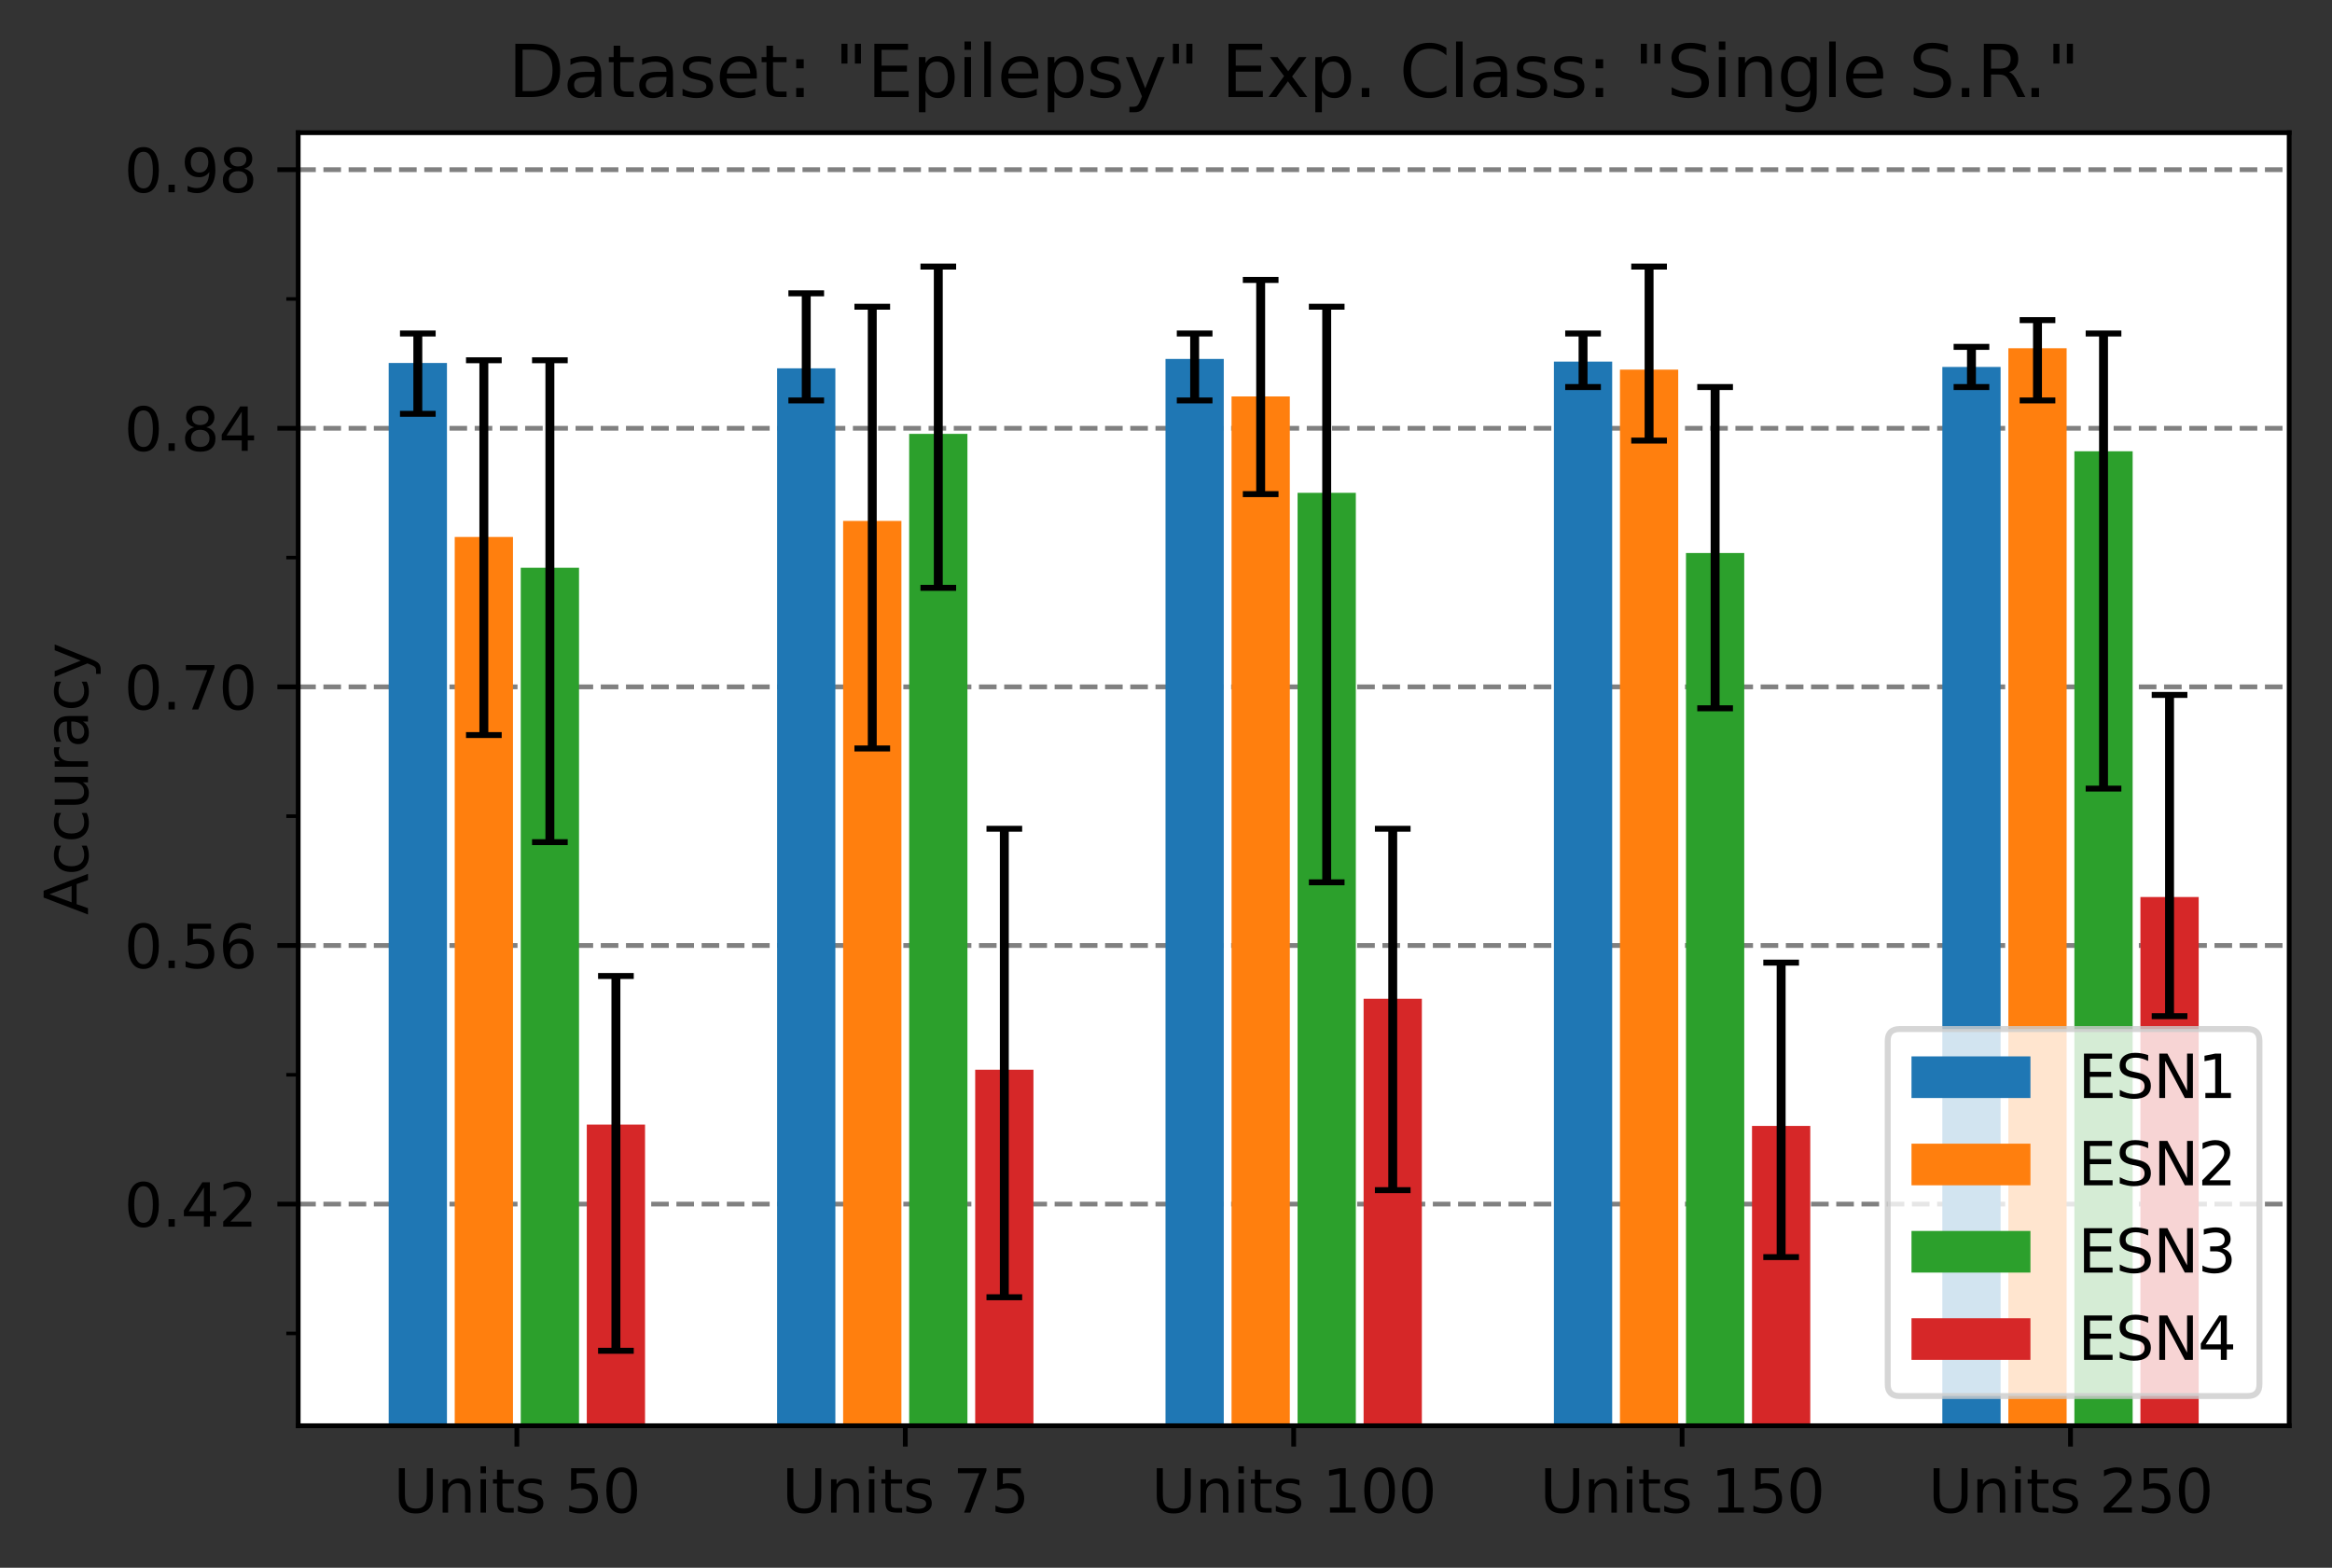 <?xml version="1.0" encoding="utf-8" standalone="no"?>
<!DOCTYPE svg PUBLIC "-//W3C//DTD SVG 1.1//EN"
  "http://www.w3.org/Graphics/SVG/1.1/DTD/svg11.dtd">
<svg xmlns:xlink="http://www.w3.org/1999/xlink" width="392.144pt" height="263.636pt" viewBox="0 0 392.144 263.636" xmlns="http://www.w3.org/2000/svg" version="1.1">
 <rect x="0" y="0" width="392.144" height="263.636" fill="#333333" stroke="none"/>
 <defs>
  <style type="text/css">*{stroke-linejoin: round; stroke-linecap: butt}</style>
 </defs>
 <g id="figure_1">
  <g id="patch_1">
   <path d="M 0 263.636 
L 392.144 263.636 
L 392.144 0 
L 0 0 
L 0 263.636 
z
" style="fill: none"/>
  </g>
  <g id="axes_1">
   <g id="patch_2">
    <path d="M 50.144 239.758 
L 384.944 239.758 
L 384.944 22.318 
L 50.144 22.318 
z
" style="fill: #ffffff"/>
   </g>
   <g id="matplotlib.axis_1">
    <g id="xtick_1">
     <g id="line2d_1">
      <defs>
       <path id="m5a368bc94e" d="M 0 0 
L 0 3.5 
" style="stroke: #000000; stroke-width: 0.8"/>
      </defs>
      <g>
       <use xlink:href="#m5a368bc94e" x="86.916" y="239.758" style="stroke: #000000; stroke-width: 0.8"/>
      </g>
     </g>
     <g id="text_1">
      <!-- Units 50 -->
      <g transform="translate(66.182 254.357)scale(0.1 -0.1)">
       <defs>
        <path id="DejaVuSans-55" d="M 556 4666 
L 1191 4666 
L 1191 1831 
Q 1191 1081 1462 751 
Q 1734 422 2344 422 
Q 2950 422 3222 751 
Q 3494 1081 3494 1831 
L 3494 4666 
L 4128 4666 
L 4128 1753 
Q 4128 841 3676 375 
Q 3225 -91 2344 -91 
Q 1459 -91 1007 375 
Q 556 841 556 1753 
L 556 4666 
z
" transform="scale(0.016)"/>
        <path id="DejaVuSans-6e" d="M 3513 2113 
L 3513 0 
L 2938 0 
L 2938 2094 
Q 2938 2591 2744 2837 
Q 2550 3084 2163 3084 
Q 1697 3084 1428 2787 
Q 1159 2491 1159 1978 
L 1159 0 
L 581 0 
L 581 3500 
L 1159 3500 
L 1159 2956 
Q 1366 3272 1645 3428 
Q 1925 3584 2291 3584 
Q 2894 3584 3203 3211 
Q 3513 2838 3513 2113 
z
" transform="scale(0.016)"/>
        <path id="DejaVuSans-69" d="M 603 3500 
L 1178 3500 
L 1178 0 
L 603 0 
L 603 3500 
z
M 603 4863 
L 1178 4863 
L 1178 4134 
L 603 4134 
L 603 4863 
z
" transform="scale(0.016)"/>
        <path id="DejaVuSans-74" d="M 1172 4494 
L 1172 3500 
L 2356 3500 
L 2356 3053 
L 1172 3053 
L 1172 1153 
Q 1172 725 1289 603 
Q 1406 481 1766 481 
L 2356 481 
L 2356 0 
L 1766 0 
Q 1100 0 847 248 
Q 594 497 594 1153 
L 594 3053 
L 172 3053 
L 172 3500 
L 594 3500 
L 594 4494 
L 1172 4494 
z
" transform="scale(0.016)"/>
        <path id="DejaVuSans-73" d="M 2834 3397 
L 2834 2853 
Q 2591 2978 2328 3040 
Q 2066 3103 1784 3103 
Q 1356 3103 1142 2972 
Q 928 2841 928 2578 
Q 928 2378 1081 2264 
Q 1234 2150 1697 2047 
L 1894 2003 
Q 2506 1872 2764 1633 
Q 3022 1394 3022 966 
Q 3022 478 2636 193 
Q 2250 -91 1575 -91 
Q 1294 -91 989 -36 
Q 684 19 347 128 
L 347 722 
Q 666 556 975 473 
Q 1284 391 1588 391 
Q 1994 391 2212 530 
Q 2431 669 2431 922 
Q 2431 1156 2273 1281 
Q 2116 1406 1581 1522 
L 1381 1569 
Q 847 1681 609 1914 
Q 372 2147 372 2553 
Q 372 3047 722 3315 
Q 1072 3584 1716 3584 
Q 2034 3584 2315 3537 
Q 2597 3491 2834 3397 
z
" transform="scale(0.016)"/>
        <path id="DejaVuSans-20" transform="scale(0.016)"/>
        <path id="DejaVuSans-35" d="M 691 4666 
L 3169 4666 
L 3169 4134 
L 1269 4134 
L 1269 2991 
Q 1406 3038 1543 3061 
Q 1681 3084 1819 3084 
Q 2600 3084 3056 2656 
Q 3513 2228 3513 1497 
Q 3513 744 3044 326 
Q 2575 -91 1722 -91 
Q 1428 -91 1123 -41 
Q 819 9 494 109 
L 494 744 
Q 775 591 1075 516 
Q 1375 441 1709 441 
Q 2250 441 2565 725 
Q 2881 1009 2881 1497 
Q 2881 1984 2565 2268 
Q 2250 2553 1709 2553 
Q 1456 2553 1204 2497 
Q 953 2441 691 2322 
L 691 4666 
z
" transform="scale(0.016)"/>
        <path id="DejaVuSans-30" d="M 2034 4250 
Q 1547 4250 1301 3770 
Q 1056 3291 1056 2328 
Q 1056 1369 1301 889 
Q 1547 409 2034 409 
Q 2525 409 2770 889 
Q 3016 1369 3016 2328 
Q 3016 3291 2770 3770 
Q 2525 4250 2034 4250 
z
M 2034 4750 
Q 2819 4750 3233 4129 
Q 3647 3509 3647 2328 
Q 3647 1150 3233 529 
Q 2819 -91 2034 -91 
Q 1250 -91 836 529 
Q 422 1150 422 2328 
Q 422 3509 836 4129 
Q 1250 4750 2034 4750 
z
" transform="scale(0.016)"/>
       </defs>
       <use xlink:href="#DejaVuSans-55"/>
       <use xlink:href="#DejaVuSans-6e" x="73.193"/>
       <use xlink:href="#DejaVuSans-69" x="136.572"/>
       <use xlink:href="#DejaVuSans-74" x="164.355"/>
       <use xlink:href="#DejaVuSans-73" x="203.564"/>
       <use xlink:href="#DejaVuSans-20" x="255.664"/>
       <use xlink:href="#DejaVuSans-35" x="287.451"/>
       <use xlink:href="#DejaVuSans-30" x="351.074"/>
      </g>
     </g>
    </g>
    <g id="xtick_2">
     <g id="line2d_2">
      <g>
       <use xlink:href="#m5a368bc94e" x="152.23" y="239.758" style="stroke: #000000; stroke-width: 0.8"/>
      </g>
     </g>
     <g id="text_2">
      <!-- Units 75 -->
      <g transform="translate(131.496 254.357)scale(0.1 -0.1)">
       <defs>
        <path id="DejaVuSans-37" d="M 525 4666 
L 3525 4666 
L 3525 4397 
L 1831 0 
L 1172 0 
L 2766 4134 
L 525 4134 
L 525 4666 
z
" transform="scale(0.016)"/>
       </defs>
       <use xlink:href="#DejaVuSans-55"/>
       <use xlink:href="#DejaVuSans-6e" x="73.193"/>
       <use xlink:href="#DejaVuSans-69" x="136.572"/>
       <use xlink:href="#DejaVuSans-74" x="164.355"/>
       <use xlink:href="#DejaVuSans-73" x="203.564"/>
       <use xlink:href="#DejaVuSans-20" x="255.664"/>
       <use xlink:href="#DejaVuSans-37" x="287.451"/>
       <use xlink:href="#DejaVuSans-35" x="351.074"/>
      </g>
     </g>
    </g>
    <g id="xtick_3">
     <g id="line2d_3">
      <g>
       <use xlink:href="#m5a368bc94e" x="217.544" y="239.758" style="stroke: #000000; stroke-width: 0.8"/>
      </g>
     </g>
     <g id="text_3">
      <!-- Units 100 -->
      <g transform="translate(193.629 254.357)scale(0.1 -0.1)">
       <defs>
        <path id="DejaVuSans-31" d="M 794 531 
L 1825 531 
L 1825 4091 
L 703 3866 
L 703 4441 
L 1819 4666 
L 2450 4666 
L 2450 531 
L 3481 531 
L 3481 0 
L 794 0 
L 794 531 
z
" transform="scale(0.016)"/>
       </defs>
       <use xlink:href="#DejaVuSans-55"/>
       <use xlink:href="#DejaVuSans-6e" x="73.193"/>
       <use xlink:href="#DejaVuSans-69" x="136.572"/>
       <use xlink:href="#DejaVuSans-74" x="164.355"/>
       <use xlink:href="#DejaVuSans-73" x="203.564"/>
       <use xlink:href="#DejaVuSans-20" x="255.664"/>
       <use xlink:href="#DejaVuSans-31" x="287.451"/>
       <use xlink:href="#DejaVuSans-30" x="351.074"/>
       <use xlink:href="#DejaVuSans-30" x="414.697"/>
      </g>
     </g>
    </g>
    <g id="xtick_4">
     <g id="line2d_4">
      <g>
       <use xlink:href="#m5a368bc94e" x="282.858" y="239.758" style="stroke: #000000; stroke-width: 0.8"/>
      </g>
     </g>
     <g id="text_4">
      <!-- Units 150 -->
      <g transform="translate(258.943 254.357)scale(0.1 -0.1)">
       <use xlink:href="#DejaVuSans-55"/>
       <use xlink:href="#DejaVuSans-6e" x="73.193"/>
       <use xlink:href="#DejaVuSans-69" x="136.572"/>
       <use xlink:href="#DejaVuSans-74" x="164.355"/>
       <use xlink:href="#DejaVuSans-73" x="203.564"/>
       <use xlink:href="#DejaVuSans-20" x="255.664"/>
       <use xlink:href="#DejaVuSans-31" x="287.451"/>
       <use xlink:href="#DejaVuSans-35" x="351.074"/>
       <use xlink:href="#DejaVuSans-30" x="414.697"/>
      </g>
     </g>
    </g>
    <g id="xtick_5">
     <g id="line2d_5">
      <g>
       <use xlink:href="#m5a368bc94e" x="348.172" y="239.758" style="stroke: #000000; stroke-width: 0.8"/>
      </g>
     </g>
     <g id="text_5">
      <!-- Units 250 -->
      <g transform="translate(324.257 254.357)scale(0.1 -0.1)">
       <defs>
        <path id="DejaVuSans-32" d="M 1228 531 
L 3431 531 
L 3431 0 
L 469 0 
L 469 531 
Q 828 903 1448 1529 
Q 2069 2156 2228 2338 
Q 2531 2678 2651 2914 
Q 2772 3150 2772 3378 
Q 2772 3750 2511 3984 
Q 2250 4219 1831 4219 
Q 1534 4219 1204 4116 
Q 875 4013 500 3803 
L 500 4441 
Q 881 4594 1212 4672 
Q 1544 4750 1819 4750 
Q 2544 4750 2975 4387 
Q 3406 4025 3406 3419 
Q 3406 3131 3298 2873 
Q 3191 2616 2906 2266 
Q 2828 2175 2409 1742 
Q 1991 1309 1228 531 
z
" transform="scale(0.016)"/>
       </defs>
       <use xlink:href="#DejaVuSans-55"/>
       <use xlink:href="#DejaVuSans-6e" x="73.193"/>
       <use xlink:href="#DejaVuSans-69" x="136.572"/>
       <use xlink:href="#DejaVuSans-74" x="164.355"/>
       <use xlink:href="#DejaVuSans-73" x="203.564"/>
       <use xlink:href="#DejaVuSans-20" x="255.664"/>
       <use xlink:href="#DejaVuSans-32" x="287.451"/>
       <use xlink:href="#DejaVuSans-35" x="351.074"/>
       <use xlink:href="#DejaVuSans-30" x="414.697"/>
      </g>
     </g>
    </g>
   </g>
   <g id="matplotlib.axis_2">
    <g id="ytick_1">
     <g id="line2d_6">
      <path d="M 50.144 202.483 
L 384.944 202.483 
" clip-path="url(#p7745bd788f)" style="fill: none; stroke-dasharray: 2.96,1.28; stroke-dashoffset: 0; stroke: #808080; stroke-width: 0.8"/>
     </g>
     <g id="line2d_7">
      <defs>
       <path id="me7f672ffc4" d="M 0 0 
L -3.5 0 
" style="stroke: #000000; stroke-width: 0.8"/>
      </defs>
      <g>
       <use xlink:href="#me7f672ffc4" x="50.144" y="202.483" style="stroke: #000000; stroke-width: 0.8"/>
      </g>
     </g>
     <g id="text_6">
      <!-- 0.42 -->
      <g transform="translate(20.878 206.282)scale(0.1 -0.1)">
       <defs>
        <path id="DejaVuSans-2e" d="M 684 794 
L 1344 794 
L 1344 0 
L 684 0 
L 684 794 
z
" transform="scale(0.016)"/>
        <path id="DejaVuSans-34" d="M 2419 4116 
L 825 1625 
L 2419 1625 
L 2419 4116 
z
M 2253 4666 
L 3047 4666 
L 3047 1625 
L 3713 1625 
L 3713 1100 
L 3047 1100 
L 3047 0 
L 2419 0 
L 2419 1100 
L 313 1100 
L 313 1709 
L 2253 4666 
z
" transform="scale(0.016)"/>
       </defs>
       <use xlink:href="#DejaVuSans-30"/>
       <use xlink:href="#DejaVuSans-2e" x="63.623"/>
       <use xlink:href="#DejaVuSans-34" x="95.41"/>
       <use xlink:href="#DejaVuSans-32" x="159.033"/>
      </g>
     </g>
    </g>
    <g id="ytick_2">
     <g id="line2d_8">
      <path d="M 50.144 158.995 
L 384.944 158.995 
" clip-path="url(#p7745bd788f)" style="fill: none; stroke-dasharray: 2.96,1.28; stroke-dashoffset: 0; stroke: #808080; stroke-width: 0.8"/>
     </g>
     <g id="line2d_9">
      <g>
       <use xlink:href="#me7f672ffc4" x="50.144" y="158.995" style="stroke: #000000; stroke-width: 0.8"/>
      </g>
     </g>
     <g id="text_7">
      <!-- 0.56 -->
      <g transform="translate(20.878 162.794)scale(0.1 -0.1)">
       <defs>
        <path id="DejaVuSans-36" d="M 2113 2584 
Q 1688 2584 1439 2293 
Q 1191 2003 1191 1497 
Q 1191 994 1439 701 
Q 1688 409 2113 409 
Q 2538 409 2786 701 
Q 3034 994 3034 1497 
Q 3034 2003 2786 2293 
Q 2538 2584 2113 2584 
z
M 3366 4563 
L 3366 3988 
Q 3128 4100 2886 4159 
Q 2644 4219 2406 4219 
Q 1781 4219 1451 3797 
Q 1122 3375 1075 2522 
Q 1259 2794 1537 2939 
Q 1816 3084 2150 3084 
Q 2853 3084 3261 2657 
Q 3669 2231 3669 1497 
Q 3669 778 3244 343 
Q 2819 -91 2113 -91 
Q 1303 -91 875 529 
Q 447 1150 447 2328 
Q 447 3434 972 4092 
Q 1497 4750 2381 4750 
Q 2619 4750 2861 4703 
Q 3103 4656 3366 4563 
z
" transform="scale(0.016)"/>
       </defs>
       <use xlink:href="#DejaVuSans-30"/>
       <use xlink:href="#DejaVuSans-2e" x="63.623"/>
       <use xlink:href="#DejaVuSans-35" x="95.41"/>
       <use xlink:href="#DejaVuSans-36" x="159.033"/>
      </g>
     </g>
    </g>
    <g id="ytick_3">
     <g id="line2d_10">
      <path d="M 50.144 115.507 
L 384.944 115.507 
" clip-path="url(#p7745bd788f)" style="fill: none; stroke-dasharray: 2.96,1.28; stroke-dashoffset: 0; stroke: #808080; stroke-width: 0.8"/>
     </g>
     <g id="line2d_11">
      <g>
       <use xlink:href="#me7f672ffc4" x="50.144" y="115.507" style="stroke: #000000; stroke-width: 0.8"/>
      </g>
     </g>
     <g id="text_8">
      <!-- 0.70 -->
      <g transform="translate(20.878 119.306)scale(0.1 -0.1)">
       <use xlink:href="#DejaVuSans-30"/>
       <use xlink:href="#DejaVuSans-2e" x="63.623"/>
       <use xlink:href="#DejaVuSans-37" x="95.41"/>
       <use xlink:href="#DejaVuSans-30" x="159.033"/>
      </g>
     </g>
    </g>
    <g id="ytick_4">
     <g id="line2d_12">
      <path d="M 50.144 72.019 
L 384.944 72.019 
" clip-path="url(#p7745bd788f)" style="fill: none; stroke-dasharray: 2.96,1.28; stroke-dashoffset: 0; stroke: #808080; stroke-width: 0.8"/>
     </g>
     <g id="line2d_13">
      <g>
       <use xlink:href="#me7f672ffc4" x="50.144" y="72.019" style="stroke: #000000; stroke-width: 0.8"/>
      </g>
     </g>
     <g id="text_9">
      <!-- 0.84 -->
      <g transform="translate(20.878 75.818)scale(0.1 -0.1)">
       <defs>
        <path id="DejaVuSans-38" d="M 2034 2216 
Q 1584 2216 1326 1975 
Q 1069 1734 1069 1313 
Q 1069 891 1326 650 
Q 1584 409 2034 409 
Q 2484 409 2743 651 
Q 3003 894 3003 1313 
Q 3003 1734 2745 1975 
Q 2488 2216 2034 2216 
z
M 1403 2484 
Q 997 2584 770 2862 
Q 544 3141 544 3541 
Q 544 4100 942 4425 
Q 1341 4750 2034 4750 
Q 2731 4750 3128 4425 
Q 3525 4100 3525 3541 
Q 3525 3141 3298 2862 
Q 3072 2584 2669 2484 
Q 3125 2378 3379 2068 
Q 3634 1759 3634 1313 
Q 3634 634 3220 271 
Q 2806 -91 2034 -91 
Q 1263 -91 848 271 
Q 434 634 434 1313 
Q 434 1759 690 2068 
Q 947 2378 1403 2484 
z
M 1172 3481 
Q 1172 3119 1398 2916 
Q 1625 2713 2034 2713 
Q 2441 2713 2670 2916 
Q 2900 3119 2900 3481 
Q 2900 3844 2670 4047 
Q 2441 4250 2034 4250 
Q 1625 4250 1398 4047 
Q 1172 3844 1172 3481 
z
" transform="scale(0.016)"/>
       </defs>
       <use xlink:href="#DejaVuSans-30"/>
       <use xlink:href="#DejaVuSans-2e" x="63.623"/>
       <use xlink:href="#DejaVuSans-38" x="95.41"/>
       <use xlink:href="#DejaVuSans-34" x="159.033"/>
      </g>
     </g>
    </g>
    <g id="ytick_5">
     <g id="line2d_14">
      <path d="M 50.144 28.531 
L 384.944 28.531 
" clip-path="url(#p7745bd788f)" style="fill: none; stroke-dasharray: 2.96,1.28; stroke-dashoffset: 0; stroke: #808080; stroke-width: 0.8"/>
     </g>
     <g id="line2d_15">
      <g>
       <use xlink:href="#me7f672ffc4" x="50.144" y="28.531" style="stroke: #000000; stroke-width: 0.8"/>
      </g>
     </g>
     <g id="text_10">
      <!-- 0.98 -->
      <g transform="translate(20.878 32.33)scale(0.1 -0.1)">
       <defs>
        <path id="DejaVuSans-39" d="M 703 97 
L 703 672 
Q 941 559 1184 500 
Q 1428 441 1663 441 
Q 2288 441 2617 861 
Q 2947 1281 2994 2138 
Q 2813 1869 2534 1725 
Q 2256 1581 1919 1581 
Q 1219 1581 811 2004 
Q 403 2428 403 3163 
Q 403 3881 828 4315 
Q 1253 4750 1959 4750 
Q 2769 4750 3195 4129 
Q 3622 3509 3622 2328 
Q 3622 1225 3098 567 
Q 2575 -91 1691 -91 
Q 1453 -91 1209 -44 
Q 966 3 703 97 
z
M 1959 2075 
Q 2384 2075 2632 2365 
Q 2881 2656 2881 3163 
Q 2881 3666 2632 3958 
Q 2384 4250 1959 4250 
Q 1534 4250 1286 3958 
Q 1038 3666 1038 3163 
Q 1038 2656 1286 2365 
Q 1534 2075 1959 2075 
z
" transform="scale(0.016)"/>
       </defs>
       <use xlink:href="#DejaVuSans-30"/>
       <use xlink:href="#DejaVuSans-2e" x="63.623"/>
       <use xlink:href="#DejaVuSans-39" x="95.41"/>
       <use xlink:href="#DejaVuSans-38" x="159.033"/>
      </g>
     </g>
    </g>
    <g id="ytick_6">
     <g id="line2d_16">
      <defs>
       <path id="m818b60d54c" d="M 0 0 
L -2 0 
" style="stroke: #000000; stroke-width: 0.6"/>
      </defs>
      <g>
       <use xlink:href="#m818b60d54c" x="50.144" y="224.227" style="stroke: #000000; stroke-width: 0.6"/>
      </g>
     </g>
    </g>
    <g id="ytick_7">
     <g id="line2d_17">
      <g>
       <use xlink:href="#m818b60d54c" x="50.144" y="180.739" style="stroke: #000000; stroke-width: 0.6"/>
      </g>
     </g>
    </g>
    <g id="ytick_8">
     <g id="line2d_18">
      <g>
       <use xlink:href="#m818b60d54c" x="50.144" y="137.251" style="stroke: #000000; stroke-width: 0.6"/>
      </g>
     </g>
    </g>
    <g id="ytick_9">
     <g id="line2d_19">
      <g>
       <use xlink:href="#m818b60d54c" x="50.144" y="93.763" style="stroke: #000000; stroke-width: 0.6"/>
      </g>
     </g>
    </g>
    <g id="ytick_10">
     <g id="line2d_20">
      <g>
       <use xlink:href="#m818b60d54c" x="50.144" y="50.275" style="stroke: #000000; stroke-width: 0.6"/>
      </g>
     </g>
    </g>
    <g id="text_11">
     <!-- Accuracy -->
     <g transform="translate(14.798 153.866)rotate(-90)scale(0.1 -0.1)">
      <defs>
       <path id="DejaVuSans-41" d="M 2188 4044 
L 1331 1722 
L 3047 1722 
L 2188 4044 
z
M 1831 4666 
L 2547 4666 
L 4325 0 
L 3669 0 
L 3244 1197 
L 1141 1197 
L 716 0 
L 50 0 
L 1831 4666 
z
" transform="scale(0.016)"/>
       <path id="DejaVuSans-63" d="M 3122 3366 
L 3122 2828 
Q 2878 2963 2633 3030 
Q 2388 3097 2138 3097 
Q 1578 3097 1268 2742 
Q 959 2388 959 1747 
Q 959 1106 1268 751 
Q 1578 397 2138 397 
Q 2388 397 2633 464 
Q 2878 531 3122 666 
L 3122 134 
Q 2881 22 2623 -34 
Q 2366 -91 2075 -91 
Q 1284 -91 818 406 
Q 353 903 353 1747 
Q 353 2603 823 3093 
Q 1294 3584 2113 3584 
Q 2378 3584 2631 3529 
Q 2884 3475 3122 3366 
z
" transform="scale(0.016)"/>
       <path id="DejaVuSans-75" d="M 544 1381 
L 544 3500 
L 1119 3500 
L 1119 1403 
Q 1119 906 1312 657 
Q 1506 409 1894 409 
Q 2359 409 2629 706 
Q 2900 1003 2900 1516 
L 2900 3500 
L 3475 3500 
L 3475 0 
L 2900 0 
L 2900 538 
Q 2691 219 2414 64 
Q 2138 -91 1772 -91 
Q 1169 -91 856 284 
Q 544 659 544 1381 
z
M 1991 3584 
L 1991 3584 
z
" transform="scale(0.016)"/>
       <path id="DejaVuSans-72" d="M 2631 2963 
Q 2534 3019 2420 3045 
Q 2306 3072 2169 3072 
Q 1681 3072 1420 2755 
Q 1159 2438 1159 1844 
L 1159 0 
L 581 0 
L 581 3500 
L 1159 3500 
L 1159 2956 
Q 1341 3275 1631 3429 
Q 1922 3584 2338 3584 
Q 2397 3584 2469 3576 
Q 2541 3569 2628 3553 
L 2631 2963 
z
" transform="scale(0.016)"/>
       <path id="DejaVuSans-61" d="M 2194 1759 
Q 1497 1759 1228 1600 
Q 959 1441 959 1056 
Q 959 750 1161 570 
Q 1363 391 1709 391 
Q 2188 391 2477 730 
Q 2766 1069 2766 1631 
L 2766 1759 
L 2194 1759 
z
M 3341 1997 
L 3341 0 
L 2766 0 
L 2766 531 
Q 2569 213 2275 61 
Q 1981 -91 1556 -91 
Q 1019 -91 701 211 
Q 384 513 384 1019 
Q 384 1609 779 1909 
Q 1175 2209 1959 2209 
L 2766 2209 
L 2766 2266 
Q 2766 2663 2505 2880 
Q 2244 3097 1772 3097 
Q 1472 3097 1187 3025 
Q 903 2953 641 2809 
L 641 3341 
Q 956 3463 1253 3523 
Q 1550 3584 1831 3584 
Q 2591 3584 2966 3190 
Q 3341 2797 3341 1997 
z
" transform="scale(0.016)"/>
       <path id="DejaVuSans-79" d="M 2059 -325 
Q 1816 -950 1584 -1140 
Q 1353 -1331 966 -1331 
L 506 -1331 
L 506 -850 
L 844 -850 
Q 1081 -850 1212 -737 
Q 1344 -625 1503 -206 
L 1606 56 
L 191 3500 
L 800 3500 
L 1894 763 
L 2988 3500 
L 3597 3500 
L 2059 -325 
z
" transform="scale(0.016)"/>
      </defs>
      <use xlink:href="#DejaVuSans-41"/>
      <use xlink:href="#DejaVuSans-63" x="66.658"/>
      <use xlink:href="#DejaVuSans-63" x="121.639"/>
      <use xlink:href="#DejaVuSans-75" x="176.619"/>
      <use xlink:href="#DejaVuSans-72" x="239.998"/>
      <use xlink:href="#DejaVuSans-61" x="281.111"/>
      <use xlink:href="#DejaVuSans-63" x="342.391"/>
      <use xlink:href="#DejaVuSans-79" x="397.371"/>
     </g>
    </g>
   </g>
   <g id="patch_3">
    <path d="M 65.362 332.947 
L 75.159 332.947 
L 75.159 61.034 
L 65.362 61.034 
z
" clip-path="url(#p7745bd788f)" style="fill: #1f77b4"/>
   </g>
   <g id="patch_4">
    <path d="M 130.676 332.947 
L 140.473 332.947 
L 140.473 61.935 
L 130.676 61.935 
z
" clip-path="url(#p7745bd788f)" style="fill: #1f77b4"/>
   </g>
   <g id="patch_5">
    <path d="M 195.99 332.947 
L 205.787 332.947 
L 205.787 60.359 
L 195.99 60.359 
z
" clip-path="url(#p7745bd788f)" style="fill: #1f77b4"/>
   </g>
   <g id="patch_6">
    <path d="M 261.304 332.947 
L 271.101 332.947 
L 271.101 60.809 
L 261.304 60.809 
z
" clip-path="url(#p7745bd788f)" style="fill: #1f77b4"/>
   </g>
   <g id="patch_7">
    <path d="M 326.618 332.947 
L 336.415 332.947 
L 336.415 61.709 
L 326.618 61.709 
z
" clip-path="url(#p7745bd788f)" style="fill: #1f77b4"/>
   </g>
   <g id="patch_8">
    <path d="M 76.465 332.947 
L 86.262 332.947 
L 86.262 90.296 
L 76.465 90.296 
z
" clip-path="url(#p7745bd788f)" style="fill: #ff7f0e"/>
   </g>
   <g id="patch_9">
    <path d="M 141.779 332.947 
L 151.577 332.947 
L 151.577 87.595 
L 141.779 87.595 
z
" clip-path="url(#p7745bd788f)" style="fill: #ff7f0e"/>
   </g>
   <g id="patch_10">
    <path d="M 207.093 332.947 
L 216.891 332.947 
L 216.891 66.661 
L 207.093 66.661 
z
" clip-path="url(#p7745bd788f)" style="fill: #ff7f0e"/>
   </g>
   <g id="patch_11">
    <path d="M 272.408 332.947 
L 282.205 332.947 
L 282.205 62.16 
L 272.408 62.16 
z
" clip-path="url(#p7745bd788f)" style="fill: #ff7f0e"/>
   </g>
   <g id="patch_12">
    <path d="M 337.722 332.947 
L 347.519 332.947 
L 347.519 58.558 
L 337.722 58.558 
z
" clip-path="url(#p7745bd788f)" style="fill: #ff7f0e"/>
   </g>
   <g id="patch_13">
    <path d="M 87.569 332.947 
L 97.366 332.947 
L 97.366 95.473 
L 87.569 95.473 
z
" clip-path="url(#p7745bd788f)" style="fill: #2ca02c"/>
   </g>
   <g id="patch_14">
    <path d="M 152.883 332.947 
L 162.68 332.947 
L 162.68 72.964 
L 152.883 72.964 
z
" clip-path="url(#p7745bd788f)" style="fill: #2ca02c"/>
   </g>
   <g id="patch_15">
    <path d="M 218.197 332.947 
L 227.994 332.947 
L 227.994 82.868 
L 218.197 82.868 
z
" clip-path="url(#p7745bd788f)" style="fill: #2ca02c"/>
   </g>
   <g id="patch_16">
    <path d="M 283.511 332.947 
L 293.308 332.947 
L 293.308 92.997 
L 283.511 92.997 
z
" clip-path="url(#p7745bd788f)" style="fill: #2ca02c"/>
   </g>
   <g id="patch_17">
    <path d="M 348.825 332.947 
L 358.622 332.947 
L 358.622 75.89 
L 348.825 75.89 
z
" clip-path="url(#p7745bd788f)" style="fill: #2ca02c"/>
   </g>
   <g id="patch_18">
    <path d="M 98.672 332.947 
L 108.469 332.947 
L 108.469 189.112 
L 98.672 189.112 
z
" clip-path="url(#p7745bd788f)" style="fill: #d62728"/>
   </g>
   <g id="patch_19">
    <path d="M 163.986 332.947 
L 173.783 332.947 
L 173.783 179.883 
L 163.986 179.883 
z
" clip-path="url(#p7745bd788f)" style="fill: #d62728"/>
   </g>
   <g id="patch_20">
    <path d="M 229.3 332.947 
L 239.097 332.947 
L 239.097 167.953 
L 229.3 167.953 
z
" clip-path="url(#p7745bd788f)" style="fill: #d62728"/>
   </g>
   <g id="patch_21">
    <path d="M 294.614 332.947 
L 304.411 332.947 
L 304.411 189.337 
L 294.614 189.337 
z
" clip-path="url(#p7745bd788f)" style="fill: #d62728"/>
   </g>
   <g id="patch_22">
    <path d="M 359.928 332.947 
L 369.726 332.947 
L 369.726 150.846 
L 359.928 150.846 
z
" clip-path="url(#p7745bd788f)" style="fill: #d62728"/>
   </g>
   <g id="LineCollection_1">
    <path d="M 70.26 69.588 
L 70.26 56.082 
" clip-path="url(#p7745bd788f)" style="fill: none; stroke: #000000; stroke-width: 1.5"/>
    <path d="M 135.575 67.337 
L 135.575 49.329 
" clip-path="url(#p7745bd788f)" style="fill: none; stroke: #000000; stroke-width: 1.5"/>
    <path d="M 200.889 67.337 
L 200.889 56.082 
" clip-path="url(#p7745bd788f)" style="fill: none; stroke: #000000; stroke-width: 1.5"/>
    <path d="M 266.203 65.086 
L 266.203 56.082 
" clip-path="url(#p7745bd788f)" style="fill: none; stroke: #000000; stroke-width: 1.5"/>
    <path d="M 331.517 65.086 
L 331.517 58.333 
" clip-path="url(#p7745bd788f)" style="fill: none; stroke: #000000; stroke-width: 1.5"/>
   </g>
   <g id="line2d_21">
    <defs>
     <path id="maea7808f77" d="M 3 0 
L -3 -0 
" style="stroke: #000000"/>
    </defs>
    <g clip-path="url(#p7745bd788f)">
     <use xlink:href="#maea7808f77" x="70.26" y="69.588" style="stroke: #000000"/>
     <use xlink:href="#maea7808f77" x="135.575" y="67.337" style="stroke: #000000"/>
     <use xlink:href="#maea7808f77" x="200.889" y="67.337" style="stroke: #000000"/>
     <use xlink:href="#maea7808f77" x="266.203" y="65.086" style="stroke: #000000"/>
     <use xlink:href="#maea7808f77" x="331.517" y="65.086" style="stroke: #000000"/>
    </g>
   </g>
   <g id="line2d_22">
    <g clip-path="url(#p7745bd788f)">
     <use xlink:href="#maea7808f77" x="70.26" y="56.082" style="stroke: #000000"/>
     <use xlink:href="#maea7808f77" x="135.575" y="49.329" style="stroke: #000000"/>
     <use xlink:href="#maea7808f77" x="200.889" y="56.082" style="stroke: #000000"/>
     <use xlink:href="#maea7808f77" x="266.203" y="56.082" style="stroke: #000000"/>
     <use xlink:href="#maea7808f77" x="331.517" y="58.333" style="stroke: #000000"/>
    </g>
   </g>
   <g id="LineCollection_2">
    <path d="M 81.364 123.61 
L 81.364 60.584 
" clip-path="url(#p7745bd788f)" style="fill: none; stroke: #000000; stroke-width: 1.5"/>
    <path d="M 146.678 125.861 
L 146.678 51.58 
" clip-path="url(#p7745bd788f)" style="fill: none; stroke: #000000; stroke-width: 1.5"/>
    <path d="M 211.992 83.093 
L 211.992 47.078 
" clip-path="url(#p7745bd788f)" style="fill: none; stroke: #000000; stroke-width: 1.5"/>
    <path d="M 277.306 74.09 
L 277.306 44.827 
" clip-path="url(#p7745bd788f)" style="fill: none; stroke: #000000; stroke-width: 1.5"/>
    <path d="M 342.62 67.337 
L 342.62 53.831 
" clip-path="url(#p7745bd788f)" style="fill: none; stroke: #000000; stroke-width: 1.5"/>
   </g>
   <g id="line2d_23">
    <g clip-path="url(#p7745bd788f)">
     <use xlink:href="#maea7808f77" x="81.364" y="123.61" style="stroke: #000000"/>
     <use xlink:href="#maea7808f77" x="146.678" y="125.861" style="stroke: #000000"/>
     <use xlink:href="#maea7808f77" x="211.992" y="83.093" style="stroke: #000000"/>
     <use xlink:href="#maea7808f77" x="277.306" y="74.09" style="stroke: #000000"/>
     <use xlink:href="#maea7808f77" x="342.62" y="67.337" style="stroke: #000000"/>
    </g>
   </g>
   <g id="line2d_24">
    <g clip-path="url(#p7745bd788f)">
     <use xlink:href="#maea7808f77" x="81.364" y="60.584" style="stroke: #000000"/>
     <use xlink:href="#maea7808f77" x="146.678" y="51.58" style="stroke: #000000"/>
     <use xlink:href="#maea7808f77" x="211.992" y="47.078" style="stroke: #000000"/>
     <use xlink:href="#maea7808f77" x="277.306" y="44.827" style="stroke: #000000"/>
     <use xlink:href="#maea7808f77" x="342.62" y="53.831" style="stroke: #000000"/>
    </g>
   </g>
   <g id="LineCollection_3">
    <path d="M 92.467 141.618 
L 92.467 60.584 
" clip-path="url(#p7745bd788f)" style="fill: none; stroke: #000000; stroke-width: 1.5"/>
    <path d="M 157.781 98.85 
L 157.781 44.827 
" clip-path="url(#p7745bd788f)" style="fill: none; stroke: #000000; stroke-width: 1.5"/>
    <path d="M 223.095 148.37 
L 223.095 51.58 
" clip-path="url(#p7745bd788f)" style="fill: none; stroke: #000000; stroke-width: 1.5"/>
    <path d="M 288.41 119.108 
L 288.41 65.086 
" clip-path="url(#p7745bd788f)" style="fill: none; stroke: #000000; stroke-width: 1.5"/>
    <path d="M 353.724 132.614 
L 353.724 56.082 
" clip-path="url(#p7745bd788f)" style="fill: none; stroke: #000000; stroke-width: 1.5"/>
   </g>
   <g id="line2d_25">
    <g clip-path="url(#p7745bd788f)">
     <use xlink:href="#maea7808f77" x="92.467" y="141.618" style="stroke: #000000"/>
     <use xlink:href="#maea7808f77" x="157.781" y="98.85" style="stroke: #000000"/>
     <use xlink:href="#maea7808f77" x="223.095" y="148.37" style="stroke: #000000"/>
     <use xlink:href="#maea7808f77" x="288.41" y="119.108" style="stroke: #000000"/>
     <use xlink:href="#maea7808f77" x="353.724" y="132.614" style="stroke: #000000"/>
    </g>
   </g>
   <g id="line2d_26">
    <g clip-path="url(#p7745bd788f)">
     <use xlink:href="#maea7808f77" x="92.467" y="60.584" style="stroke: #000000"/>
     <use xlink:href="#maea7808f77" x="157.781" y="44.827" style="stroke: #000000"/>
     <use xlink:href="#maea7808f77" x="223.095" y="51.58" style="stroke: #000000"/>
     <use xlink:href="#maea7808f77" x="288.41" y="65.086" style="stroke: #000000"/>
     <use xlink:href="#maea7808f77" x="353.724" y="56.082" style="stroke: #000000"/>
    </g>
   </g>
   <g id="LineCollection_4">
    <path d="M 103.571 227.153 
L 103.571 164.127 
" clip-path="url(#p7745bd788f)" style="fill: none; stroke: #000000; stroke-width: 1.5"/>
    <path d="M 168.885 218.149 
L 168.885 139.367 
" clip-path="url(#p7745bd788f)" style="fill: none; stroke: #000000; stroke-width: 1.5"/>
    <path d="M 234.199 200.142 
L 234.199 139.367 
" clip-path="url(#p7745bd788f)" style="fill: none; stroke: #000000; stroke-width: 1.5"/>
    <path d="M 299.513 211.396 
L 299.513 161.876 
" clip-path="url(#p7745bd788f)" style="fill: none; stroke: #000000; stroke-width: 1.5"/>
    <path d="M 364.827 170.88 
L 364.827 116.857 
" clip-path="url(#p7745bd788f)" style="fill: none; stroke: #000000; stroke-width: 1.5"/>
   </g>
   <g id="line2d_27">
    <g clip-path="url(#p7745bd788f)">
     <use xlink:href="#maea7808f77" x="103.571" y="227.153" style="stroke: #000000"/>
     <use xlink:href="#maea7808f77" x="168.885" y="218.149" style="stroke: #000000"/>
     <use xlink:href="#maea7808f77" x="234.199" y="200.142" style="stroke: #000000"/>
     <use xlink:href="#maea7808f77" x="299.513" y="211.396" style="stroke: #000000"/>
     <use xlink:href="#maea7808f77" x="364.827" y="170.88" style="stroke: #000000"/>
    </g>
   </g>
   <g id="line2d_28">
    <g clip-path="url(#p7745bd788f)">
     <use xlink:href="#maea7808f77" x="103.571" y="164.127" style="stroke: #000000"/>
     <use xlink:href="#maea7808f77" x="168.885" y="139.367" style="stroke: #000000"/>
     <use xlink:href="#maea7808f77" x="234.199" y="139.367" style="stroke: #000000"/>
     <use xlink:href="#maea7808f77" x="299.513" y="161.876" style="stroke: #000000"/>
     <use xlink:href="#maea7808f77" x="364.827" y="116.857" style="stroke: #000000"/>
    </g>
   </g>
   <g id="patch_23">
    <path d="M 50.144 239.758 
L 50.144 22.318 
" style="fill: none; stroke: #000000; stroke-width: 0.8; stroke-linejoin: miter; stroke-linecap: square"/>
   </g>
   <g id="patch_24">
    <path d="M 384.944 239.758 
L 384.944 22.318 
" style="fill: none; stroke: #000000; stroke-width: 0.8; stroke-linejoin: miter; stroke-linecap: square"/>
   </g>
   <g id="patch_25">
    <path d="M 50.144 239.758 
L 384.944 239.758 
" style="fill: none; stroke: #000000; stroke-width: 0.8; stroke-linejoin: miter; stroke-linecap: square"/>
   </g>
   <g id="patch_26">
    <path d="M 50.144 22.318 
L 384.944 22.318 
" style="fill: none; stroke: #000000; stroke-width: 0.8; stroke-linejoin: miter; stroke-linecap: square"/>
   </g>
   <g id="text_12">
    <!-- Dataset: "Epilepsy" Exp. Class: "Single S.R." -->
    <g transform="translate(85.456 16.318)scale(0.12 -0.12)">
     <defs>
      <path id="DejaVuSans-44" d="M 1259 4147 
L 1259 519 
L 2022 519 
Q 2988 519 3436 956 
Q 3884 1394 3884 2338 
Q 3884 3275 3436 3711 
Q 2988 4147 2022 4147 
L 1259 4147 
z
M 628 4666 
L 1925 4666 
Q 3281 4666 3915 4102 
Q 4550 3538 4550 2338 
Q 4550 1131 3912 565 
Q 3275 0 1925 0 
L 628 0 
L 628 4666 
z
" transform="scale(0.016)"/>
      <path id="DejaVuSans-65" d="M 3597 1894 
L 3597 1613 
L 953 1613 
Q 991 1019 1311 708 
Q 1631 397 2203 397 
Q 2534 397 2845 478 
Q 3156 559 3463 722 
L 3463 178 
Q 3153 47 2828 -22 
Q 2503 -91 2169 -91 
Q 1331 -91 842 396 
Q 353 884 353 1716 
Q 353 2575 817 3079 
Q 1281 3584 2069 3584 
Q 2775 3584 3186 3129 
Q 3597 2675 3597 1894 
z
M 3022 2063 
Q 3016 2534 2758 2815 
Q 2500 3097 2075 3097 
Q 1594 3097 1305 2825 
Q 1016 2553 972 2059 
L 3022 2063 
z
" transform="scale(0.016)"/>
      <path id="DejaVuSans-3a" d="M 750 794 
L 1409 794 
L 1409 0 
L 750 0 
L 750 794 
z
M 750 3309 
L 1409 3309 
L 1409 2516 
L 750 2516 
L 750 3309 
z
" transform="scale(0.016)"/>
      <path id="DejaVuSans-22" d="M 1147 4666 
L 1147 2931 
L 616 2931 
L 616 4666 
L 1147 4666 
z
M 2328 4666 
L 2328 2931 
L 1797 2931 
L 1797 4666 
L 2328 4666 
z
" transform="scale(0.016)"/>
      <path id="DejaVuSans-45" d="M 628 4666 
L 3578 4666 
L 3578 4134 
L 1259 4134 
L 1259 2753 
L 3481 2753 
L 3481 2222 
L 1259 2222 
L 1259 531 
L 3634 531 
L 3634 0 
L 628 0 
L 628 4666 
z
" transform="scale(0.016)"/>
      <path id="DejaVuSans-70" d="M 1159 525 
L 1159 -1331 
L 581 -1331 
L 581 3500 
L 1159 3500 
L 1159 2969 
Q 1341 3281 1617 3432 
Q 1894 3584 2278 3584 
Q 2916 3584 3314 3078 
Q 3713 2572 3713 1747 
Q 3713 922 3314 415 
Q 2916 -91 2278 -91 
Q 1894 -91 1617 61 
Q 1341 213 1159 525 
z
M 3116 1747 
Q 3116 2381 2855 2742 
Q 2594 3103 2138 3103 
Q 1681 3103 1420 2742 
Q 1159 2381 1159 1747 
Q 1159 1113 1420 752 
Q 1681 391 2138 391 
Q 2594 391 2855 752 
Q 3116 1113 3116 1747 
z
" transform="scale(0.016)"/>
      <path id="DejaVuSans-6c" d="M 603 4863 
L 1178 4863 
L 1178 0 
L 603 0 
L 603 4863 
z
" transform="scale(0.016)"/>
      <path id="DejaVuSans-78" d="M 3513 3500 
L 2247 1797 
L 3578 0 
L 2900 0 
L 1881 1375 
L 863 0 
L 184 0 
L 1544 1831 
L 300 3500 
L 978 3500 
L 1906 2253 
L 2834 3500 
L 3513 3500 
z
" transform="scale(0.016)"/>
      <path id="DejaVuSans-43" d="M 4122 4306 
L 4122 3641 
Q 3803 3938 3442 4084 
Q 3081 4231 2675 4231 
Q 1875 4231 1450 3742 
Q 1025 3253 1025 2328 
Q 1025 1406 1450 917 
Q 1875 428 2675 428 
Q 3081 428 3442 575 
Q 3803 722 4122 1019 
L 4122 359 
Q 3791 134 3420 21 
Q 3050 -91 2638 -91 
Q 1578 -91 968 557 
Q 359 1206 359 2328 
Q 359 3453 968 4101 
Q 1578 4750 2638 4750 
Q 3056 4750 3426 4639 
Q 3797 4528 4122 4306 
z
" transform="scale(0.016)"/>
      <path id="DejaVuSans-53" d="M 3425 4513 
L 3425 3897 
Q 3066 4069 2747 4153 
Q 2428 4238 2131 4238 
Q 1616 4238 1336 4038 
Q 1056 3838 1056 3469 
Q 1056 3159 1242 3001 
Q 1428 2844 1947 2747 
L 2328 2669 
Q 3034 2534 3370 2195 
Q 3706 1856 3706 1288 
Q 3706 609 3251 259 
Q 2797 -91 1919 -91 
Q 1588 -91 1214 -16 
Q 841 59 441 206 
L 441 856 
Q 825 641 1194 531 
Q 1563 422 1919 422 
Q 2459 422 2753 634 
Q 3047 847 3047 1241 
Q 3047 1584 2836 1778 
Q 2625 1972 2144 2069 
L 1759 2144 
Q 1053 2284 737 2584 
Q 422 2884 422 3419 
Q 422 4038 858 4394 
Q 1294 4750 2059 4750 
Q 2388 4750 2728 4690 
Q 3069 4631 3425 4513 
z
" transform="scale(0.016)"/>
      <path id="DejaVuSans-67" d="M 2906 1791 
Q 2906 2416 2648 2759 
Q 2391 3103 1925 3103 
Q 1463 3103 1205 2759 
Q 947 2416 947 1791 
Q 947 1169 1205 825 
Q 1463 481 1925 481 
Q 2391 481 2648 825 
Q 2906 1169 2906 1791 
z
M 3481 434 
Q 3481 -459 3084 -895 
Q 2688 -1331 1869 -1331 
Q 1566 -1331 1297 -1286 
Q 1028 -1241 775 -1147 
L 775 -588 
Q 1028 -725 1275 -790 
Q 1522 -856 1778 -856 
Q 2344 -856 2625 -561 
Q 2906 -266 2906 331 
L 2906 616 
Q 2728 306 2450 153 
Q 2172 0 1784 0 
Q 1141 0 747 490 
Q 353 981 353 1791 
Q 353 2603 747 3093 
Q 1141 3584 1784 3584 
Q 2172 3584 2450 3431 
Q 2728 3278 2906 2969 
L 2906 3500 
L 3481 3500 
L 3481 434 
z
" transform="scale(0.016)"/>
      <path id="DejaVuSans-52" d="M 2841 2188 
Q 3044 2119 3236 1894 
Q 3428 1669 3622 1275 
L 4263 0 
L 3584 0 
L 2988 1197 
Q 2756 1666 2539 1819 
Q 2322 1972 1947 1972 
L 1259 1972 
L 1259 0 
L 628 0 
L 628 4666 
L 2053 4666 
Q 2853 4666 3247 4331 
Q 3641 3997 3641 3322 
Q 3641 2881 3436 2590 
Q 3231 2300 2841 2188 
z
M 1259 4147 
L 1259 2491 
L 2053 2491 
Q 2509 2491 2742 2702 
Q 2975 2913 2975 3322 
Q 2975 3731 2742 3939 
Q 2509 4147 2053 4147 
L 1259 4147 
z
" transform="scale(0.016)"/>
     </defs>
     <use xlink:href="#DejaVuSans-44"/>
     <use xlink:href="#DejaVuSans-61" x="77.002"/>
     <use xlink:href="#DejaVuSans-74" x="138.281"/>
     <use xlink:href="#DejaVuSans-61" x="177.49"/>
     <use xlink:href="#DejaVuSans-73" x="238.77"/>
     <use xlink:href="#DejaVuSans-65" x="290.869"/>
     <use xlink:href="#DejaVuSans-74" x="352.393"/>
     <use xlink:href="#DejaVuSans-3a" x="391.602"/>
     <use xlink:href="#DejaVuSans-20" x="425.293"/>
     <use xlink:href="#DejaVuSans-22" x="457.08"/>
     <use xlink:href="#DejaVuSans-45" x="503.076"/>
     <use xlink:href="#DejaVuSans-70" x="566.26"/>
     <use xlink:href="#DejaVuSans-69" x="629.736"/>
     <use xlink:href="#DejaVuSans-6c" x="657.52"/>
     <use xlink:href="#DejaVuSans-65" x="685.303"/>
     <use xlink:href="#DejaVuSans-70" x="746.826"/>
     <use xlink:href="#DejaVuSans-73" x="810.303"/>
     <use xlink:href="#DejaVuSans-79" x="862.402"/>
     <use xlink:href="#DejaVuSans-22" x="921.582"/>
     <use xlink:href="#DejaVuSans-20" x="967.578"/>
     <use xlink:href="#DejaVuSans-45" x="999.365"/>
     <use xlink:href="#DejaVuSans-78" x="1062.549"/>
     <use xlink:href="#DejaVuSans-70" x="1121.729"/>
     <use xlink:href="#DejaVuSans-2e" x="1185.205"/>
     <use xlink:href="#DejaVuSans-20" x="1216.992"/>
     <use xlink:href="#DejaVuSans-43" x="1248.779"/>
     <use xlink:href="#DejaVuSans-6c" x="1318.604"/>
     <use xlink:href="#DejaVuSans-61" x="1346.387"/>
     <use xlink:href="#DejaVuSans-73" x="1407.666"/>
     <use xlink:href="#DejaVuSans-73" x="1459.766"/>
     <use xlink:href="#DejaVuSans-3a" x="1511.865"/>
     <use xlink:href="#DejaVuSans-20" x="1545.557"/>
     <use xlink:href="#DejaVuSans-22" x="1577.344"/>
     <use xlink:href="#DejaVuSans-53" x="1623.34"/>
     <use xlink:href="#DejaVuSans-69" x="1686.816"/>
     <use xlink:href="#DejaVuSans-6e" x="1714.6"/>
     <use xlink:href="#DejaVuSans-67" x="1777.979"/>
     <use xlink:href="#DejaVuSans-6c" x="1841.455"/>
     <use xlink:href="#DejaVuSans-65" x="1869.238"/>
     <use xlink:href="#DejaVuSans-20" x="1930.762"/>
     <use xlink:href="#DejaVuSans-53" x="1962.549"/>
     <use xlink:href="#DejaVuSans-2e" x="2026.025"/>
     <use xlink:href="#DejaVuSans-52" x="2057.812"/>
     <use xlink:href="#DejaVuSans-2e" x="2123.67"/>
     <use xlink:href="#DejaVuSans-22" x="2155.457"/>
    </g>
   </g>
   <g id="legend_1">
    <g id="patch_27">
     <path d="M 319.433 234.758 
L 377.944 234.758 
Q 379.944 234.758 379.944 232.758 
L 379.944 175.046 
Q 379.944 173.046 377.944 173.046 
L 319.433 173.046 
Q 317.433 173.046 317.433 175.046 
L 317.433 232.758 
Q 317.433 234.758 319.433 234.758 
z
" style="fill: #ffffff; opacity: 0.8; stroke: #cccccc; stroke-linejoin: miter"/>
    </g>
    <g id="patch_28">
     <path d="M 321.433 184.644 
L 341.433 184.644 
L 341.433 177.644 
L 321.433 177.644 
z
" style="fill: #1f77b4"/>
    </g>
    <g id="text_13">
     <!-- ESN1 -->
     <g transform="translate(349.433 184.644)scale(0.1 -0.1)">
      <defs>
       <path id="DejaVuSans-4e" d="M 628 4666 
L 1478 4666 
L 3547 763 
L 3547 4666 
L 4159 4666 
L 4159 0 
L 3309 0 
L 1241 3903 
L 1241 0 
L 628 0 
L 628 4666 
z
" transform="scale(0.016)"/>
      </defs>
      <use xlink:href="#DejaVuSans-45"/>
      <use xlink:href="#DejaVuSans-53" x="63.184"/>
      <use xlink:href="#DejaVuSans-4e" x="126.66"/>
      <use xlink:href="#DejaVuSans-31" x="201.465"/>
     </g>
    </g>
    <g id="patch_29">
     <path d="M 321.433 199.322 
L 341.433 199.322 
L 341.433 192.322 
L 321.433 192.322 
z
" style="fill: #ff7f0e"/>
    </g>
    <g id="text_14">
     <!-- ESN2 -->
     <g transform="translate(349.433 199.322)scale(0.1 -0.1)">
      <use xlink:href="#DejaVuSans-45"/>
      <use xlink:href="#DejaVuSans-53" x="63.184"/>
      <use xlink:href="#DejaVuSans-4e" x="126.66"/>
      <use xlink:href="#DejaVuSans-32" x="201.465"/>
     </g>
    </g>
    <g id="patch_30">
     <path d="M 321.433 214 
L 341.433 214 
L 341.433 207 
L 321.433 207 
z
" style="fill: #2ca02c"/>
    </g>
    <g id="text_15">
     <!-- ESN3 -->
     <g transform="translate(349.433 214)scale(0.1 -0.1)">
      <defs>
       <path id="DejaVuSans-33" d="M 2597 2516 
Q 3050 2419 3304 2112 
Q 3559 1806 3559 1356 
Q 3559 666 3084 287 
Q 2609 -91 1734 -91 
Q 1441 -91 1130 -33 
Q 819 25 488 141 
L 488 750 
Q 750 597 1062 519 
Q 1375 441 1716 441 
Q 2309 441 2620 675 
Q 2931 909 2931 1356 
Q 2931 1769 2642 2001 
Q 2353 2234 1838 2234 
L 1294 2234 
L 1294 2753 
L 1863 2753 
Q 2328 2753 2575 2939 
Q 2822 3125 2822 3475 
Q 2822 3834 2567 4026 
Q 2313 4219 1838 4219 
Q 1578 4219 1281 4162 
Q 984 4106 628 3988 
L 628 4550 
Q 988 4650 1302 4700 
Q 1616 4750 1894 4750 
Q 2613 4750 3031 4423 
Q 3450 4097 3450 3541 
Q 3450 3153 3228 2886 
Q 3006 2619 2597 2516 
z
" transform="scale(0.016)"/>
      </defs>
      <use xlink:href="#DejaVuSans-45"/>
      <use xlink:href="#DejaVuSans-53" x="63.184"/>
      <use xlink:href="#DejaVuSans-4e" x="126.66"/>
      <use xlink:href="#DejaVuSans-33" x="201.465"/>
     </g>
    </g>
    <g id="patch_31">
     <path d="M 321.433 228.678 
L 341.433 228.678 
L 341.433 221.678 
L 321.433 221.678 
z
" style="fill: #d62728"/>
    </g>
    <g id="text_16">
     <!-- ESN4 -->
     <g transform="translate(349.433 228.678)scale(0.1 -0.1)">
      <use xlink:href="#DejaVuSans-45"/>
      <use xlink:href="#DejaVuSans-53" x="63.184"/>
      <use xlink:href="#DejaVuSans-4e" x="126.66"/>
      <use xlink:href="#DejaVuSans-34" x="201.465"/>
     </g>
    </g>
   </g>
  </g>
 </g>
 <defs>
  <clipPath id="p7745bd788f">
   <rect x="50.144" y="22.318" width="334.8" height="217.44"/>
  </clipPath>
 </defs>
</svg>

